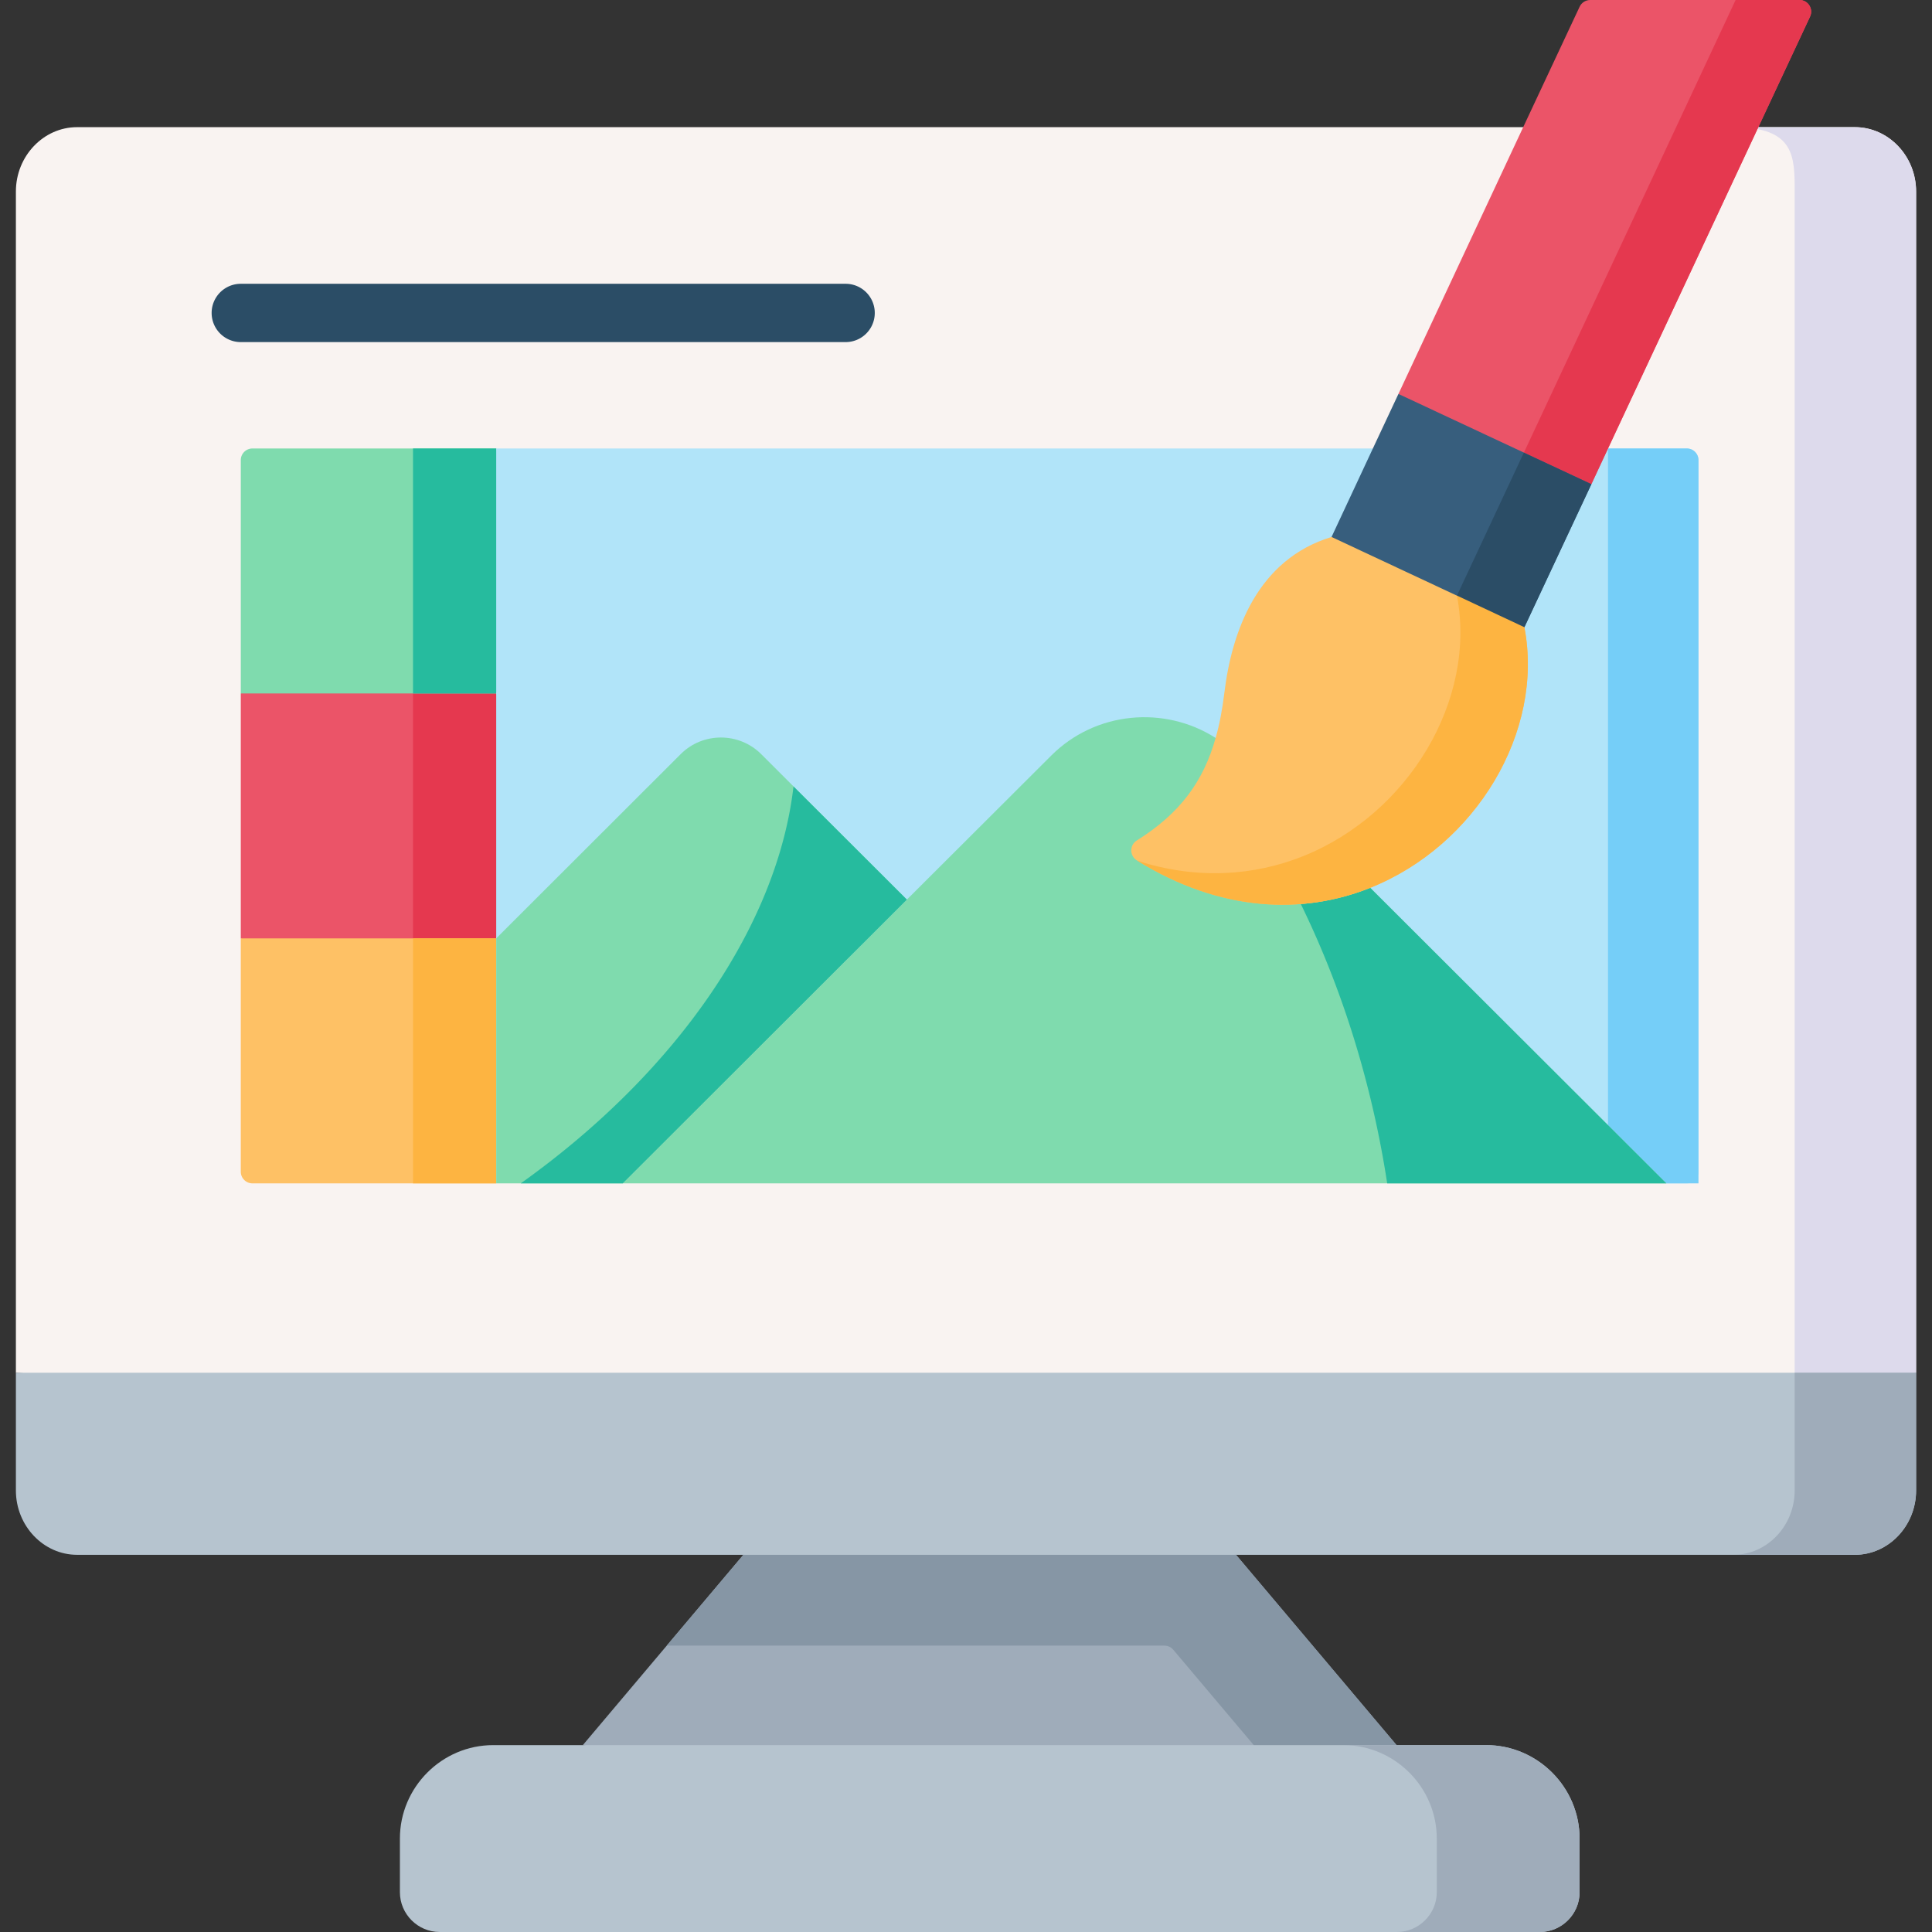 <svg viewBox="0 0 512 512" xmlns="http://www.w3.org/2000/svg"><rect x="0" y="0" width="512" height="512" fill="#333333" stroke="none"/><g><path clip-rule="evenodd" d="M491.552 33.699H20.419c-8.906 0-16.207 7.68-16.207 17.054v313.046l264.096 16.645 239.48-16.645V50.753c0-9.374-7.3-17.054-16.236-17.054z" fill="#f9f3f1" fill-rule="evenodd"></path><path clip-rule="evenodd" d="m327.558 412.041-71.573-18.28-58.986 18.28-42.546 50.432 104.891 20.617 110.76-20.617z" fill="#9facba" fill-rule="evenodd"></path><path clip-rule="evenodd" d="M475.608 50.753v320.172l32.18-7.125V50.753c0-9.374-7.3-17.054-16.236-17.054h-32.18c16.236-.014 16.236 7.68 16.236 17.054z" fill="#dddaec" fill-rule="evenodd"></path><path clip-rule="evenodd" d="M308.572 436.104c.911 0 1.775.402 2.362 1.097l21.325 25.272 11.301 12.352 26.544-12.352-42.546-50.432-67.78-22.118-62.779 22.118-20.295 24.062h131.868z" fill="#8696a5" fill-rule="evenodd"></path><path clip-rule="evenodd" d="m315.753 235.281 125.836 78.32h5.436a3.091 3.091 0 0 0 3.091-3.091V121.943a3.091 3.091 0 0 0-3.091-3.091h-20.884z" fill="#b1e4f9" fill-rule="evenodd"></path><path clip-rule="evenodd" d="M426.141 118.852v179.33l.029 9.327 15.418 6.092h8.527V121.943a3.091 3.091 0 0 0-3.091-3.091z" fill="#75cef8" fill-rule="evenodd"></path><path clip-rule="evenodd" d="m131.5 183.769-35.8-11.681-31.888 11.681v64.916l31.274 17.521 36.414-17.521 11.681-29.407z" fill="#eb5468" fill-rule="evenodd"></path><path clip-rule="evenodd" d="m131.5 183.769-22.047-7.184v82.7l22.047-10.6 12.148-30.633z" fill="#e5384f" fill-rule="evenodd"></path><path clip-rule="evenodd" d="M370.104 462.473H130.712c-13.608 0-24.733 11.155-24.733 24.763v14.221c0 5.782 4.731 10.542 10.542 10.542h291.546c5.811 0 10.542-4.76 10.542-10.542v-14.221c0-13.608-11.155-24.763-24.763-24.763z" fill="#b6c4cf" fill-rule="evenodd"></path><path clip-rule="evenodd" d="M370.104 462.473h-13.929c13.52.088 24.587 11.214 24.587 24.763v14.221c0 5.782-4.76 10.542-10.542 10.542h37.845c5.811 0 10.542-4.76 10.542-10.542v-14.221c0-13.608-11.155-24.763-24.763-24.763z" fill="#9facba" fill-rule="evenodd"></path><path clip-rule="evenodd" d="M507.788 363.799H4.212v31.188c0 9.374 7.3 17.054 16.207 17.054H491.552c8.936 0 16.236-7.68 16.236-17.054z" fill="#b6c4cf" fill-rule="evenodd"></path><path clip-rule="evenodd" d="M507.788 363.799h-32.18v31.188c0 9.374-7.3 17.054-16.236 17.054h32.18c8.936 0 16.236-7.68 16.236-17.054z" fill="#9facba" fill-rule="evenodd"></path><path clip-rule="evenodd" d="m131.5 183.769 11.681-27.538-11.681-37.379H66.902a3.091 3.091 0 0 0-3.091 3.091v61.826z" fill="#7fdbae" fill-rule="evenodd"></path><path clip-rule="evenodd" d="M131.5 248.685H63.812v61.826a3.091 3.091 0 0 0 3.091 3.091H131.5z" fill="#fec165" fill-rule="evenodd"></path><path clip-rule="evenodd" d="M109.453 183.769H131.5l11.681-27.538-11.681-37.379h-22.047z" fill="#26bb9e" fill-rule="evenodd"></path><path clip-rule="evenodd" d="M109.453 248.685H131.5v64.916h-22.047z" fill="#fdb441" fill-rule="evenodd"></path><path clip-rule="evenodd" d="M131.5 183.769v64.916c1.518-1.548 118.324 18.543 178.624-10.396 40.94-19.624 53-72.071 53.701-119.436H131.5z" fill="#b1e4f9" fill-rule="evenodd"></path><path clip-rule="evenodd" d="m363.125 235.281-40.969-39.715c-13.52-8.644-31.8-7.096-43.568 4.672l-38.254 38.167-75.281 75.195h276.536z" fill="#7fdbae" fill-rule="evenodd"></path><path clip-rule="evenodd" d="M240.334 238.406 201.7 199.83c-5.869-5.84-15.447-5.84-21.288 0L131.5 248.685v64.916h33.552z" fill="#7fdbae" fill-rule="evenodd"></path><path clip-rule="evenodd" d="M363.125 235.281a62.037 62.037 0 0 1-18.397 4.293c8.147 16.674 14.717 35.101 19.244 54.871a269.256 269.256 0 0 1 3.65 19.157h73.967l-15.448-15.419zM165.053 313.601l75.281-75.195-30.048-29.99c-4.263 36.795-30.866 75.663-72.273 105.186h27.04z" fill="#26bb9e" fill-rule="evenodd"></path><path clip-rule="evenodd" d="M476.883 0h-55.464c-1.199 0-2.29.694-2.799 1.779l-17.184 36.68-30.836 65.938 23.507 18.689 27.624 5.227 4.409-9.461 37.611-80.393L479.683 4.4c.958-2.049-.538-4.4-2.8-4.4z" fill="#eb5468" fill-rule="evenodd"></path><path clip-rule="evenodd" d="m401.7 124.547 20.032 3.767 4.409-9.461L479.681 4.4c.959-2.049-.537-4.4-2.799-4.4h-16.926L408.27 110.501z" fill="#e5384f" fill-rule="evenodd"></path><path clip-rule="evenodd" d="m403.978 166.218-21.755-19.157-29.347-4.76c-19.623 5.957-26.427 24.939-28.413 41.35-.526 4.293-1.256 8.264-2.307 11.914-3.243 11.507-9.414 19.993-20.903 27.178-1.95 1.22-1.931 4.052.024 5.264 22.271 13.803 44.06 14.383 61.849 7.273 28.003-11.183 46.166-41.407 40.852-69.062z" fill="#fec165" fill-rule="evenodd"></path><path clip-rule="evenodd" d="M421.732 128.314 370.6 104.397l-6.774 14.455-10.951 23.45 51.103 23.916z" fill="#375e7d" fill-rule="evenodd"></path><path clip-rule="evenodd" d="M386.106 157.837c5.285 27.684-12.849 57.908-40.853 69.092-12.965 5.169-28.033 6.278-43.86 1.168 22.222 13.725 43.948 14.28 61.732 7.184 28.004-11.184 46.167-41.409 40.853-69.063l-4.059-13.404z" fill="#fdb441" fill-rule="evenodd"></path><path clip-rule="evenodd" d="m386.106 157.837 17.872 8.381 17.754-37.904-17.9-8.352z" fill="#2b4d66" fill-rule="evenodd"></path><path d="M224.098 90.66H63.812a7.726 7.726 0 1 1 0-15.452h160.286a7.726 7.726 0 1 1 0 15.452z" fill="#2b4d66"></path></g></svg>